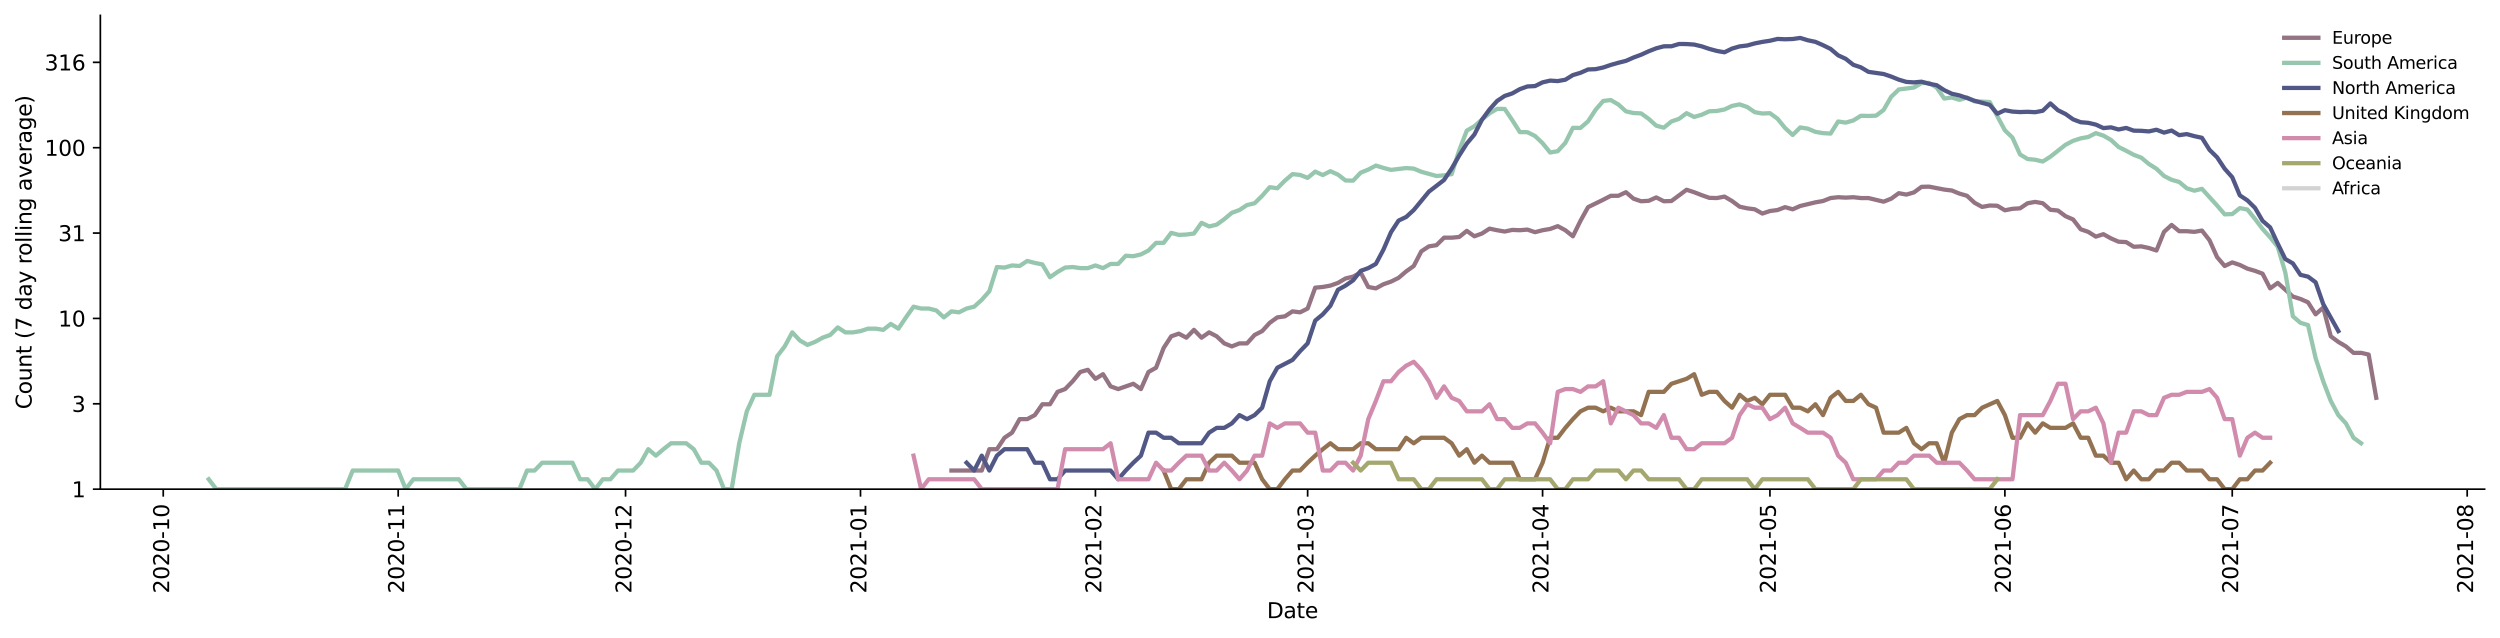 <?xml version="1.0" encoding="utf-8" standalone="no"?>
<!DOCTYPE svg PUBLIC "-//W3C//DTD SVG 1.1//EN"
  "http://www.w3.org/Graphics/SVG/1.1/DTD/svg11.dtd">
<svg height="298.621pt" version="1.1" viewBox="0 0 1170.166 298.621" width="1170.166pt" xmlns="http://www.w3.org/2000/svg" xmlns:xlink="http://www.w3.org/1999/xlink">
 <defs>
  <style type="text/css">*{stroke-linecap:butt;stroke-linejoin:round;}</style>
 </defs>
 <g id="figure_1">
  <g id="patch_1">
   <path d="M 0 298.621 
L 1170.166 298.621 
L 1170.166 0 
L 0 0 
z
" style="fill:#ffffff;"/>
  </g>
  <g id="axes_1">
   <g id="patch_2">
    <path d="M 46.966 228.96 
L 1162.966 228.96 
L 1162.966 7.2 
L 46.966 7.2 
z
" style="fill:#ffffff;"/>
   </g>
   <g id="matplotlib.axis_1">
    <g id="xtick_1">
     <g id="line2d_1">
      <defs>
       <path d="M 0 0 
L 0 3.5 
" id="m75d33fc46e" style="stroke:#000000;stroke-width:0.8;"/>
      </defs>
      <g>
       <use style="stroke:#000000;stroke-width:0.8;" x="76.409" xlink:href="#m75d33fc46e" y="228.96"/>
      </g>
     </g>
     <g id="text_1">
      <!-- 2020-10 -->
      <g transform="translate(79.168 277.743)rotate(-90)scale(0.1 -0.1)">
       <defs>
        <path d="M 1228 531 
L 3431 531 
L 3431 0 
L 469 0 
L 469 531 
Q 828 903 1448 1529 
Q 2069 2156 2228 2338 
Q 2531 2678 2651 2914 
Q 2772 3150 2772 3378 
Q 2772 3750 2511 3984 
Q 2250 4219 1831 4219 
Q 1534 4219 1204 4116 
Q 875 4013 500 3803 
L 500 4441 
Q 881 4594 1212 4672 
Q 1544 4750 1819 4750 
Q 2544 4750 2975 4387 
Q 3406 4025 3406 3419 
Q 3406 3131 3298 2873 
Q 3191 2616 2906 2266 
Q 2828 2175 2409 1742 
Q 1991 1309 1228 531 
z
" id="DejaVuSans-32" transform="scale(0.016)"/>
        <path d="M 2034 4250 
Q 1547 4250 1301 3770 
Q 1056 3291 1056 2328 
Q 1056 1369 1301 889 
Q 1547 409 2034 409 
Q 2525 409 2770 889 
Q 3016 1369 3016 2328 
Q 3016 3291 2770 3770 
Q 2525 4250 2034 4250 
z
M 2034 4750 
Q 2819 4750 3233 4129 
Q 3647 3509 3647 2328 
Q 3647 1150 3233 529 
Q 2819 -91 2034 -91 
Q 1250 -91 836 529 
Q 422 1150 422 2328 
Q 422 3509 836 4129 
Q 1250 4750 2034 4750 
z
" id="DejaVuSans-30" transform="scale(0.016)"/>
        <path d="M 313 2009 
L 1997 2009 
L 1997 1497 
L 313 1497 
L 313 2009 
z
" id="DejaVuSans-2d" transform="scale(0.016)"/>
        <path d="M 794 531 
L 1825 531 
L 1825 4091 
L 703 3866 
L 703 4441 
L 1819 4666 
L 2450 4666 
L 2450 531 
L 3481 531 
L 3481 0 
L 794 0 
L 794 531 
z
" id="DejaVuSans-31" transform="scale(0.016)"/>
       </defs>
       <use xlink:href="#DejaVuSans-32"/>
       <use x="63.623" xlink:href="#DejaVuSans-30"/>
       <use x="127.246" xlink:href="#DejaVuSans-32"/>
       <use x="190.869" xlink:href="#DejaVuSans-30"/>
       <use x="254.492" xlink:href="#DejaVuSans-2d"/>
       <use x="290.576" xlink:href="#DejaVuSans-31"/>
       <use x="354.199" xlink:href="#DejaVuSans-30"/>
      </g>
     </g>
    </g>
    <g id="xtick_2">
     <g id="line2d_2">
      <g>
       <use style="stroke:#000000;stroke-width:0.8;" x="186.377" xlink:href="#m75d33fc46e" y="228.96"/>
      </g>
     </g>
     <g id="text_2">
      <!-- 2020-11 -->
      <g transform="translate(189.136 277.743)rotate(-90)scale(0.1 -0.1)">
       <use xlink:href="#DejaVuSans-32"/>
       <use x="63.623" xlink:href="#DejaVuSans-30"/>
       <use x="127.246" xlink:href="#DejaVuSans-32"/>
       <use x="190.869" xlink:href="#DejaVuSans-30"/>
       <use x="254.492" xlink:href="#DejaVuSans-2d"/>
       <use x="290.576" xlink:href="#DejaVuSans-31"/>
       <use x="354.199" xlink:href="#DejaVuSans-31"/>
      </g>
     </g>
    </g>
    <g id="xtick_3">
     <g id="line2d_3">
      <g>
       <use style="stroke:#000000;stroke-width:0.8;" x="292.798" xlink:href="#m75d33fc46e" y="228.96"/>
      </g>
     </g>
     <g id="text_3">
      <!-- 2020-12 -->
      <g transform="translate(295.557 277.743)rotate(-90)scale(0.1 -0.1)">
       <use xlink:href="#DejaVuSans-32"/>
       <use x="63.623" xlink:href="#DejaVuSans-30"/>
       <use x="127.246" xlink:href="#DejaVuSans-32"/>
       <use x="190.869" xlink:href="#DejaVuSans-30"/>
       <use x="254.492" xlink:href="#DejaVuSans-2d"/>
       <use x="290.576" xlink:href="#DejaVuSans-31"/>
       <use x="354.199" xlink:href="#DejaVuSans-32"/>
      </g>
     </g>
    </g>
    <g id="xtick_4">
     <g id="line2d_4">
      <g>
       <use style="stroke:#000000;stroke-width:0.8;" x="402.766" xlink:href="#m75d33fc46e" y="228.96"/>
      </g>
     </g>
     <g id="text_4">
      <!-- 2021-01 -->
      <g transform="translate(405.525 277.743)rotate(-90)scale(0.1 -0.1)">
       <use xlink:href="#DejaVuSans-32"/>
       <use x="63.623" xlink:href="#DejaVuSans-30"/>
       <use x="127.246" xlink:href="#DejaVuSans-32"/>
       <use x="190.869" xlink:href="#DejaVuSans-31"/>
       <use x="254.492" xlink:href="#DejaVuSans-2d"/>
       <use x="290.576" xlink:href="#DejaVuSans-30"/>
       <use x="354.199" xlink:href="#DejaVuSans-31"/>
      </g>
     </g>
    </g>
    <g id="xtick_5">
     <g id="line2d_5">
      <g>
       <use style="stroke:#000000;stroke-width:0.8;" x="512.734" xlink:href="#m75d33fc46e" y="228.96"/>
      </g>
     </g>
     <g id="text_5">
      <!-- 2021-02 -->
      <g transform="translate(515.494 277.743)rotate(-90)scale(0.1 -0.1)">
       <use xlink:href="#DejaVuSans-32"/>
       <use x="63.623" xlink:href="#DejaVuSans-30"/>
       <use x="127.246" xlink:href="#DejaVuSans-32"/>
       <use x="190.869" xlink:href="#DejaVuSans-31"/>
       <use x="254.492" xlink:href="#DejaVuSans-2d"/>
       <use x="290.576" xlink:href="#DejaVuSans-30"/>
       <use x="354.199" xlink:href="#DejaVuSans-32"/>
      </g>
     </g>
    </g>
    <g id="xtick_6">
     <g id="line2d_6">
      <g>
       <use style="stroke:#000000;stroke-width:0.8;" x="612.06" xlink:href="#m75d33fc46e" y="228.96"/>
      </g>
     </g>
     <g id="text_6">
      <!-- 2021-03 -->
      <g transform="translate(614.82 277.743)rotate(-90)scale(0.1 -0.1)">
       <defs>
        <path d="M 2597 2516 
Q 3050 2419 3304 2112 
Q 3559 1806 3559 1356 
Q 3559 666 3084 287 
Q 2609 -91 1734 -91 
Q 1441 -91 1130 -33 
Q 819 25 488 141 
L 488 750 
Q 750 597 1062 519 
Q 1375 441 1716 441 
Q 2309 441 2620 675 
Q 2931 909 2931 1356 
Q 2931 1769 2642 2001 
Q 2353 2234 1838 2234 
L 1294 2234 
L 1294 2753 
L 1863 2753 
Q 2328 2753 2575 2939 
Q 2822 3125 2822 3475 
Q 2822 3834 2567 4026 
Q 2313 4219 1838 4219 
Q 1578 4219 1281 4162 
Q 984 4106 628 3988 
L 628 4550 
Q 988 4650 1302 4700 
Q 1616 4750 1894 4750 
Q 2613 4750 3031 4423 
Q 3450 4097 3450 3541 
Q 3450 3153 3228 2886 
Q 3006 2619 2597 2516 
z
" id="DejaVuSans-33" transform="scale(0.016)"/>
       </defs>
       <use xlink:href="#DejaVuSans-32"/>
       <use x="63.623" xlink:href="#DejaVuSans-30"/>
       <use x="127.246" xlink:href="#DejaVuSans-32"/>
       <use x="190.869" xlink:href="#DejaVuSans-31"/>
       <use x="254.492" xlink:href="#DejaVuSans-2d"/>
       <use x="290.576" xlink:href="#DejaVuSans-30"/>
       <use x="354.199" xlink:href="#DejaVuSans-33"/>
      </g>
     </g>
    </g>
    <g id="xtick_7">
     <g id="line2d_7">
      <g>
       <use style="stroke:#000000;stroke-width:0.8;" x="722.029" xlink:href="#m75d33fc46e" y="228.96"/>
      </g>
     </g>
     <g id="text_7">
      <!-- 2021-04 -->
      <g transform="translate(724.788 277.743)rotate(-90)scale(0.1 -0.1)">
       <defs>
        <path d="M 2419 4116 
L 825 1625 
L 2419 1625 
L 2419 4116 
z
M 2253 4666 
L 3047 4666 
L 3047 1625 
L 3713 1625 
L 3713 1100 
L 3047 1100 
L 3047 0 
L 2419 0 
L 2419 1100 
L 313 1100 
L 313 1709 
L 2253 4666 
z
" id="DejaVuSans-34" transform="scale(0.016)"/>
       </defs>
       <use xlink:href="#DejaVuSans-32"/>
       <use x="63.623" xlink:href="#DejaVuSans-30"/>
       <use x="127.246" xlink:href="#DejaVuSans-32"/>
       <use x="190.869" xlink:href="#DejaVuSans-31"/>
       <use x="254.492" xlink:href="#DejaVuSans-2d"/>
       <use x="290.576" xlink:href="#DejaVuSans-30"/>
       <use x="354.199" xlink:href="#DejaVuSans-34"/>
      </g>
     </g>
    </g>
    <g id="xtick_8">
     <g id="line2d_8">
      <g>
       <use style="stroke:#000000;stroke-width:0.8;" x="828.449" xlink:href="#m75d33fc46e" y="228.96"/>
      </g>
     </g>
     <g id="text_8">
      <!-- 2021-05 -->
      <g transform="translate(831.209 277.743)rotate(-90)scale(0.1 -0.1)">
       <defs>
        <path d="M 691 4666 
L 3169 4666 
L 3169 4134 
L 1269 4134 
L 1269 2991 
Q 1406 3038 1543 3061 
Q 1681 3084 1819 3084 
Q 2600 3084 3056 2656 
Q 3513 2228 3513 1497 
Q 3513 744 3044 326 
Q 2575 -91 1722 -91 
Q 1428 -91 1123 -41 
Q 819 9 494 109 
L 494 744 
Q 775 591 1075 516 
Q 1375 441 1709 441 
Q 2250 441 2565 725 
Q 2881 1009 2881 1497 
Q 2881 1984 2565 2268 
Q 2250 2553 1709 2553 
Q 1456 2553 1204 2497 
Q 953 2441 691 2322 
L 691 4666 
z
" id="DejaVuSans-35" transform="scale(0.016)"/>
       </defs>
       <use xlink:href="#DejaVuSans-32"/>
       <use x="63.623" xlink:href="#DejaVuSans-30"/>
       <use x="127.246" xlink:href="#DejaVuSans-32"/>
       <use x="190.869" xlink:href="#DejaVuSans-31"/>
       <use x="254.492" xlink:href="#DejaVuSans-2d"/>
       <use x="290.576" xlink:href="#DejaVuSans-30"/>
       <use x="354.199" xlink:href="#DejaVuSans-35"/>
      </g>
     </g>
    </g>
    <g id="xtick_9">
     <g id="line2d_9">
      <g>
       <use style="stroke:#000000;stroke-width:0.8;" x="938.418" xlink:href="#m75d33fc46e" y="228.96"/>
      </g>
     </g>
     <g id="text_9">
      <!-- 2021-06 -->
      <g transform="translate(941.177 277.743)rotate(-90)scale(0.1 -0.1)">
       <defs>
        <path d="M 2113 2584 
Q 1688 2584 1439 2293 
Q 1191 2003 1191 1497 
Q 1191 994 1439 701 
Q 1688 409 2113 409 
Q 2538 409 2786 701 
Q 3034 994 3034 1497 
Q 3034 2003 2786 2293 
Q 2538 2584 2113 2584 
z
M 3366 4563 
L 3366 3988 
Q 3128 4100 2886 4159 
Q 2644 4219 2406 4219 
Q 1781 4219 1451 3797 
Q 1122 3375 1075 2522 
Q 1259 2794 1537 2939 
Q 1816 3084 2150 3084 
Q 2853 3084 3261 2657 
Q 3669 2231 3669 1497 
Q 3669 778 3244 343 
Q 2819 -91 2113 -91 
Q 1303 -91 875 529 
Q 447 1150 447 2328 
Q 447 3434 972 4092 
Q 1497 4750 2381 4750 
Q 2619 4750 2861 4703 
Q 3103 4656 3366 4563 
z
" id="DejaVuSans-36" transform="scale(0.016)"/>
       </defs>
       <use xlink:href="#DejaVuSans-32"/>
       <use x="63.623" xlink:href="#DejaVuSans-30"/>
       <use x="127.246" xlink:href="#DejaVuSans-32"/>
       <use x="190.869" xlink:href="#DejaVuSans-31"/>
       <use x="254.492" xlink:href="#DejaVuSans-2d"/>
       <use x="290.576" xlink:href="#DejaVuSans-30"/>
       <use x="354.199" xlink:href="#DejaVuSans-36"/>
      </g>
     </g>
    </g>
    <g id="xtick_10">
     <g id="line2d_10">
      <g>
       <use style="stroke:#000000;stroke-width:0.8;" x="1044.838" xlink:href="#m75d33fc46e" y="228.96"/>
      </g>
     </g>
     <g id="text_10">
      <!-- 2021-07 -->
      <g transform="translate(1047.598 277.743)rotate(-90)scale(0.1 -0.1)">
       <defs>
        <path d="M 525 4666 
L 3525 4666 
L 3525 4397 
L 1831 0 
L 1172 0 
L 2766 4134 
L 525 4134 
L 525 4666 
z
" id="DejaVuSans-37" transform="scale(0.016)"/>
       </defs>
       <use xlink:href="#DejaVuSans-32"/>
       <use x="63.623" xlink:href="#DejaVuSans-30"/>
       <use x="127.246" xlink:href="#DejaVuSans-32"/>
       <use x="190.869" xlink:href="#DejaVuSans-31"/>
       <use x="254.492" xlink:href="#DejaVuSans-2d"/>
       <use x="290.576" xlink:href="#DejaVuSans-30"/>
       <use x="354.199" xlink:href="#DejaVuSans-37"/>
      </g>
     </g>
    </g>
    <g id="xtick_11">
     <g id="line2d_11">
      <g>
       <use style="stroke:#000000;stroke-width:0.8;" x="1154.807" xlink:href="#m75d33fc46e" y="228.96"/>
      </g>
     </g>
     <g id="text_11">
      <!-- 2021-08 -->
      <g transform="translate(1157.566 277.743)rotate(-90)scale(0.1 -0.1)">
       <defs>
        <path d="M 2034 2216 
Q 1584 2216 1326 1975 
Q 1069 1734 1069 1313 
Q 1069 891 1326 650 
Q 1584 409 2034 409 
Q 2484 409 2743 651 
Q 3003 894 3003 1313 
Q 3003 1734 2745 1975 
Q 2488 2216 2034 2216 
z
M 1403 2484 
Q 997 2584 770 2862 
Q 544 3141 544 3541 
Q 544 4100 942 4425 
Q 1341 4750 2034 4750 
Q 2731 4750 3128 4425 
Q 3525 4100 3525 3541 
Q 3525 3141 3298 2862 
Q 3072 2584 2669 2484 
Q 3125 2378 3379 2068 
Q 3634 1759 3634 1313 
Q 3634 634 3220 271 
Q 2806 -91 2034 -91 
Q 1263 -91 848 271 
Q 434 634 434 1313 
Q 434 1759 690 2068 
Q 947 2378 1403 2484 
z
M 1172 3481 
Q 1172 3119 1398 2916 
Q 1625 2713 2034 2713 
Q 2441 2713 2670 2916 
Q 2900 3119 2900 3481 
Q 2900 3844 2670 4047 
Q 2441 4250 2034 4250 
Q 1625 4250 1398 4047 
Q 1172 3844 1172 3481 
z
" id="DejaVuSans-38" transform="scale(0.016)"/>
       </defs>
       <use xlink:href="#DejaVuSans-32"/>
       <use x="63.623" xlink:href="#DejaVuSans-30"/>
       <use x="127.246" xlink:href="#DejaVuSans-32"/>
       <use x="190.869" xlink:href="#DejaVuSans-31"/>
       <use x="254.492" xlink:href="#DejaVuSans-2d"/>
       <use x="290.576" xlink:href="#DejaVuSans-30"/>
       <use x="354.199" xlink:href="#DejaVuSans-38"/>
      </g>
     </g>
    </g>
    <g id="text_12">
     <!-- Date -->
     <g transform="translate(593.015 289.341)scale(0.1 -0.1)">
      <defs>
       <path d="M 1259 4147 
L 1259 519 
L 2022 519 
Q 2988 519 3436 956 
Q 3884 1394 3884 2338 
Q 3884 3275 3436 3711 
Q 2988 4147 2022 4147 
L 1259 4147 
z
M 628 4666 
L 1925 4666 
Q 3281 4666 3915 4102 
Q 4550 3538 4550 2338 
Q 4550 1131 3912 565 
Q 3275 0 1925 0 
L 628 0 
L 628 4666 
z
" id="DejaVuSans-44" transform="scale(0.016)"/>
       <path d="M 2194 1759 
Q 1497 1759 1228 1600 
Q 959 1441 959 1056 
Q 959 750 1161 570 
Q 1363 391 1709 391 
Q 2188 391 2477 730 
Q 2766 1069 2766 1631 
L 2766 1759 
L 2194 1759 
z
M 3341 1997 
L 3341 0 
L 2766 0 
L 2766 531 
Q 2569 213 2275 61 
Q 1981 -91 1556 -91 
Q 1019 -91 701 211 
Q 384 513 384 1019 
Q 384 1609 779 1909 
Q 1175 2209 1959 2209 
L 2766 2209 
L 2766 2266 
Q 2766 2663 2505 2880 
Q 2244 3097 1772 3097 
Q 1472 3097 1187 3025 
Q 903 2953 641 2809 
L 641 3341 
Q 956 3463 1253 3523 
Q 1550 3584 1831 3584 
Q 2591 3584 2966 3190 
Q 3341 2797 3341 1997 
z
" id="DejaVuSans-61" transform="scale(0.016)"/>
       <path d="M 1172 4494 
L 1172 3500 
L 2356 3500 
L 2356 3053 
L 1172 3053 
L 1172 1153 
Q 1172 725 1289 603 
Q 1406 481 1766 481 
L 2356 481 
L 2356 0 
L 1766 0 
Q 1100 0 847 248 
Q 594 497 594 1153 
L 594 3053 
L 172 3053 
L 172 3500 
L 594 3500 
L 594 4494 
L 1172 4494 
z
" id="DejaVuSans-74" transform="scale(0.016)"/>
       <path d="M 3597 1894 
L 3597 1613 
L 953 1613 
Q 991 1019 1311 708 
Q 1631 397 2203 397 
Q 2534 397 2845 478 
Q 3156 559 3463 722 
L 3463 178 
Q 3153 47 2828 -22 
Q 2503 -91 2169 -91 
Q 1331 -91 842 396 
Q 353 884 353 1716 
Q 353 2575 817 3079 
Q 1281 3584 2069 3584 
Q 2775 3584 3186 3129 
Q 3597 2675 3597 1894 
z
M 3022 2063 
Q 3016 2534 2758 2815 
Q 2500 3097 2075 3097 
Q 1594 3097 1305 2825 
Q 1016 2553 972 2059 
L 3022 2063 
z
" id="DejaVuSans-65" transform="scale(0.016)"/>
      </defs>
      <use xlink:href="#DejaVuSans-44"/>
      <use x="77.002" xlink:href="#DejaVuSans-61"/>
      <use x="138.281" xlink:href="#DejaVuSans-74"/>
      <use x="177.49" xlink:href="#DejaVuSans-65"/>
     </g>
    </g>
   </g>
   <g id="matplotlib.axis_2">
    <g id="ytick_1">
     <g id="line2d_12">
      <defs>
       <path d="M 0 0 
L -3.5 0 
" id="m0e75c5c812" style="stroke:#000000;stroke-width:0.8;"/>
      </defs>
      <g>
       <use style="stroke:#000000;stroke-width:0.8;" x="46.966" xlink:href="#m0e75c5c812" y="228.96"/>
      </g>
     </g>
     <g id="text_13">
      <!-- 1 -->
      <g transform="translate(33.603 232.759)scale(0.1 -0.1)">
       <use xlink:href="#DejaVuSans-31"/>
      </g>
     </g>
    </g>
    <g id="ytick_2">
     <g id="line2d_13">
      <g>
       <use style="stroke:#000000;stroke-width:0.8;" x="46.966" xlink:href="#m0e75c5c812" y="189.004"/>
      </g>
     </g>
     <g id="text_14">
      <!-- 3 -->
      <g transform="translate(33.603 192.803)scale(0.1 -0.1)">
       <use xlink:href="#DejaVuSans-33"/>
      </g>
     </g>
    </g>
    <g id="ytick_3">
     <g id="line2d_14">
      <g>
       <use style="stroke:#000000;stroke-width:0.8;" x="46.966" xlink:href="#m0e75c5c812" y="149.047"/>
      </g>
     </g>
     <g id="text_15">
      <!-- 10 -->
      <g transform="translate(27.241 152.847)scale(0.1 -0.1)">
       <use xlink:href="#DejaVuSans-31"/>
       <use x="63.623" xlink:href="#DejaVuSans-30"/>
      </g>
     </g>
    </g>
    <g id="ytick_4">
     <g id="line2d_15">
      <g>
       <use style="stroke:#000000;stroke-width:0.8;" x="46.966" xlink:href="#m0e75c5c812" y="109.091"/>
      </g>
     </g>
     <g id="text_16">
      <!-- 31 -->
      <g transform="translate(27.241 112.89)scale(0.1 -0.1)">
       <use xlink:href="#DejaVuSans-33"/>
       <use x="63.623" xlink:href="#DejaVuSans-31"/>
      </g>
     </g>
    </g>
    <g id="ytick_5">
     <g id="line2d_16">
      <g>
       <use style="stroke:#000000;stroke-width:0.8;" x="46.966" xlink:href="#m0e75c5c812" y="69.135"/>
      </g>
     </g>
     <g id="text_17">
      <!-- 100 -->
      <g transform="translate(20.878 72.934)scale(0.1 -0.1)">
       <use xlink:href="#DejaVuSans-31"/>
       <use x="63.623" xlink:href="#DejaVuSans-30"/>
       <use x="127.246" xlink:href="#DejaVuSans-30"/>
      </g>
     </g>
    </g>
    <g id="ytick_6">
     <g id="line2d_17">
      <g>
       <use style="stroke:#000000;stroke-width:0.8;" x="46.966" xlink:href="#m0e75c5c812" y="29.179"/>
      </g>
     </g>
     <g id="text_18">
      <!-- 316 -->
      <g transform="translate(20.878 32.978)scale(0.1 -0.1)">
       <use xlink:href="#DejaVuSans-33"/>
       <use x="63.623" xlink:href="#DejaVuSans-31"/>
       <use x="127.246" xlink:href="#DejaVuSans-36"/>
      </g>
     </g>
    </g>
    <g id="text_19">
     <!-- Count (7 day rolling average) -->
     <g transform="translate(14.798 191.548)rotate(-90)scale(0.1 -0.1)">
      <defs>
       <path d="M 4122 4306 
L 4122 3641 
Q 3803 3938 3442 4084 
Q 3081 4231 2675 4231 
Q 1875 4231 1450 3742 
Q 1025 3253 1025 2328 
Q 1025 1406 1450 917 
Q 1875 428 2675 428 
Q 3081 428 3442 575 
Q 3803 722 4122 1019 
L 4122 359 
Q 3791 134 3420 21 
Q 3050 -91 2638 -91 
Q 1578 -91 968 557 
Q 359 1206 359 2328 
Q 359 3453 968 4101 
Q 1578 4750 2638 4750 
Q 3056 4750 3426 4639 
Q 3797 4528 4122 4306 
z
" id="DejaVuSans-43" transform="scale(0.016)"/>
       <path d="M 1959 3097 
Q 1497 3097 1228 2736 
Q 959 2375 959 1747 
Q 959 1119 1226 758 
Q 1494 397 1959 397 
Q 2419 397 2687 759 
Q 2956 1122 2956 1747 
Q 2956 2369 2687 2733 
Q 2419 3097 1959 3097 
z
M 1959 3584 
Q 2709 3584 3137 3096 
Q 3566 2609 3566 1747 
Q 3566 888 3137 398 
Q 2709 -91 1959 -91 
Q 1206 -91 779 398 
Q 353 888 353 1747 
Q 353 2609 779 3096 
Q 1206 3584 1959 3584 
z
" id="DejaVuSans-6f" transform="scale(0.016)"/>
       <path d="M 544 1381 
L 544 3500 
L 1119 3500 
L 1119 1403 
Q 1119 906 1312 657 
Q 1506 409 1894 409 
Q 2359 409 2629 706 
Q 2900 1003 2900 1516 
L 2900 3500 
L 3475 3500 
L 3475 0 
L 2900 0 
L 2900 538 
Q 2691 219 2414 64 
Q 2138 -91 1772 -91 
Q 1169 -91 856 284 
Q 544 659 544 1381 
z
M 1991 3584 
L 1991 3584 
z
" id="DejaVuSans-75" transform="scale(0.016)"/>
       <path d="M 3513 2113 
L 3513 0 
L 2938 0 
L 2938 2094 
Q 2938 2591 2744 2837 
Q 2550 3084 2163 3084 
Q 1697 3084 1428 2787 
Q 1159 2491 1159 1978 
L 1159 0 
L 581 0 
L 581 3500 
L 1159 3500 
L 1159 2956 
Q 1366 3272 1645 3428 
Q 1925 3584 2291 3584 
Q 2894 3584 3203 3211 
Q 3513 2838 3513 2113 
z
" id="DejaVuSans-6e" transform="scale(0.016)"/>
       <path id="DejaVuSans-20" transform="scale(0.016)"/>
       <path d="M 1984 4856 
Q 1566 4138 1362 3434 
Q 1159 2731 1159 2009 
Q 1159 1288 1364 580 
Q 1569 -128 1984 -844 
L 1484 -844 
Q 1016 -109 783 600 
Q 550 1309 550 2009 
Q 550 2706 781 3412 
Q 1013 4119 1484 4856 
L 1984 4856 
z
" id="DejaVuSans-28" transform="scale(0.016)"/>
       <path d="M 2906 2969 
L 2906 4863 
L 3481 4863 
L 3481 0 
L 2906 0 
L 2906 525 
Q 2725 213 2448 61 
Q 2172 -91 1784 -91 
Q 1150 -91 751 415 
Q 353 922 353 1747 
Q 353 2572 751 3078 
Q 1150 3584 1784 3584 
Q 2172 3584 2448 3432 
Q 2725 3281 2906 2969 
z
M 947 1747 
Q 947 1113 1208 752 
Q 1469 391 1925 391 
Q 2381 391 2643 752 
Q 2906 1113 2906 1747 
Q 2906 2381 2643 2742 
Q 2381 3103 1925 3103 
Q 1469 3103 1208 2742 
Q 947 2381 947 1747 
z
" id="DejaVuSans-64" transform="scale(0.016)"/>
       <path d="M 2059 -325 
Q 1816 -950 1584 -1140 
Q 1353 -1331 966 -1331 
L 506 -1331 
L 506 -850 
L 844 -850 
Q 1081 -850 1212 -737 
Q 1344 -625 1503 -206 
L 1606 56 
L 191 3500 
L 800 3500 
L 1894 763 
L 2988 3500 
L 3597 3500 
L 2059 -325 
z
" id="DejaVuSans-79" transform="scale(0.016)"/>
       <path d="M 2631 2963 
Q 2534 3019 2420 3045 
Q 2306 3072 2169 3072 
Q 1681 3072 1420 2755 
Q 1159 2438 1159 1844 
L 1159 0 
L 581 0 
L 581 3500 
L 1159 3500 
L 1159 2956 
Q 1341 3275 1631 3429 
Q 1922 3584 2338 3584 
Q 2397 3584 2469 3576 
Q 2541 3569 2628 3553 
L 2631 2963 
z
" id="DejaVuSans-72" transform="scale(0.016)"/>
       <path d="M 603 4863 
L 1178 4863 
L 1178 0 
L 603 0 
L 603 4863 
z
" id="DejaVuSans-6c" transform="scale(0.016)"/>
       <path d="M 603 3500 
L 1178 3500 
L 1178 0 
L 603 0 
L 603 3500 
z
M 603 4863 
L 1178 4863 
L 1178 4134 
L 603 4134 
L 603 4863 
z
" id="DejaVuSans-69" transform="scale(0.016)"/>
       <path d="M 2906 1791 
Q 2906 2416 2648 2759 
Q 2391 3103 1925 3103 
Q 1463 3103 1205 2759 
Q 947 2416 947 1791 
Q 947 1169 1205 825 
Q 1463 481 1925 481 
Q 2391 481 2648 825 
Q 2906 1169 2906 1791 
z
M 3481 434 
Q 3481 -459 3084 -895 
Q 2688 -1331 1869 -1331 
Q 1566 -1331 1297 -1286 
Q 1028 -1241 775 -1147 
L 775 -588 
Q 1028 -725 1275 -790 
Q 1522 -856 1778 -856 
Q 2344 -856 2625 -561 
Q 2906 -266 2906 331 
L 2906 616 
Q 2728 306 2450 153 
Q 2172 0 1784 0 
Q 1141 0 747 490 
Q 353 981 353 1791 
Q 353 2603 747 3093 
Q 1141 3584 1784 3584 
Q 2172 3584 2450 3431 
Q 2728 3278 2906 2969 
L 2906 3500 
L 3481 3500 
L 3481 434 
z
" id="DejaVuSans-67" transform="scale(0.016)"/>
       <path d="M 191 3500 
L 800 3500 
L 1894 563 
L 2988 3500 
L 3597 3500 
L 2284 0 
L 1503 0 
L 191 3500 
z
" id="DejaVuSans-76" transform="scale(0.016)"/>
       <path d="M 513 4856 
L 1013 4856 
Q 1481 4119 1714 3412 
Q 1947 2706 1947 2009 
Q 1947 1309 1714 600 
Q 1481 -109 1013 -844 
L 513 -844 
Q 928 -128 1133 580 
Q 1338 1288 1338 2009 
Q 1338 2731 1133 3434 
Q 928 4138 513 4856 
z
" id="DejaVuSans-29" transform="scale(0.016)"/>
      </defs>
      <use xlink:href="#DejaVuSans-43"/>
      <use x="69.824" xlink:href="#DejaVuSans-6f"/>
      <use x="131.006" xlink:href="#DejaVuSans-75"/>
      <use x="194.385" xlink:href="#DejaVuSans-6e"/>
      <use x="257.764" xlink:href="#DejaVuSans-74"/>
      <use x="296.973" xlink:href="#DejaVuSans-20"/>
      <use x="328.76" xlink:href="#DejaVuSans-28"/>
      <use x="367.773" xlink:href="#DejaVuSans-37"/>
      <use x="431.396" xlink:href="#DejaVuSans-20"/>
      <use x="463.184" xlink:href="#DejaVuSans-64"/>
      <use x="526.66" xlink:href="#DejaVuSans-61"/>
      <use x="587.939" xlink:href="#DejaVuSans-79"/>
      <use x="647.119" xlink:href="#DejaVuSans-20"/>
      <use x="678.906" xlink:href="#DejaVuSans-72"/>
      <use x="717.77" xlink:href="#DejaVuSans-6f"/>
      <use x="778.951" xlink:href="#DejaVuSans-6c"/>
      <use x="806.734" xlink:href="#DejaVuSans-6c"/>
      <use x="834.518" xlink:href="#DejaVuSans-69"/>
      <use x="862.301" xlink:href="#DejaVuSans-6e"/>
      <use x="925.68" xlink:href="#DejaVuSans-67"/>
      <use x="989.156" xlink:href="#DejaVuSans-20"/>
      <use x="1020.943" xlink:href="#DejaVuSans-61"/>
      <use x="1082.223" xlink:href="#DejaVuSans-76"/>
      <use x="1141.402" xlink:href="#DejaVuSans-65"/>
      <use x="1202.926" xlink:href="#DejaVuSans-72"/>
      <use x="1244.039" xlink:href="#DejaVuSans-61"/>
      <use x="1305.318" xlink:href="#DejaVuSans-67"/>
      <use x="1368.795" xlink:href="#DejaVuSans-65"/>
      <use x="1430.318" xlink:href="#DejaVuSans-29"/>
     </g>
    </g>
   </g>
   <g id="line2d_18">
    <path clip-path="url(#p54b287c501)" d="M 445.334 220.238 
L 459.524 220.238 
L 463.071 210.254 
L 466.619 210.254 
L 470.166 204.904 
L 473.713 202.509 
L 477.261 196.182 
L 480.808 196.182 
L 484.355 194.305 
L 487.903 189.218 
L 491.45 189.218 
L 494.997 183.42 
L 498.545 182.11 
L 502.092 178.453 
L 505.639 174.11 
L 509.187 173.104 
L 512.734 177.315 
L 516.282 175.146 
L 519.829 180.848 
L 523.376 182.11 
L 530.471 179.63 
L 534.018 182.11 
L 537.566 174.11 
L 541.113 172.126 
L 544.66 162.872 
L 548.208 157.417 
L 551.755 156.177 
L 555.303 158.054 
L 558.85 154.397 
L 562.397 158.054 
L 565.945 155.574 
L 569.492 157.417 
L 573.039 160.725 
L 576.587 162.142 
L 580.134 160.725 
L 583.681 160.725 
L 587.229 156.792 
L 590.776 154.981 
L 594.324 151.09 
L 597.871 148.555 
L 601.418 148.07 
L 604.966 145.74 
L 608.513 146.193 
L 612.06 144.413 
L 615.608 134.647 
L 619.155 134.321 
L 622.702 133.678 
L 626.25 132.427 
L 629.797 130.341 
L 633.345 129.484 
L 636.892 127.563 
L 640.439 134.321 
L 643.987 134.976 
L 647.534 133.047 
L 651.081 131.818 
L 654.629 130.053 
L 658.176 127.033 
L 661.723 124.499 
L 665.271 117.646 
L 668.818 115.318 
L 672.365 114.76 
L 675.913 111.252 
L 679.46 111.252 
L 683.008 110.919 
L 686.555 108.065 
L 690.102 110.59 
L 693.65 109.305 
L 697.197 107.016 
L 700.744 107.762 
L 704.292 108.371 
L 707.839 107.612 
L 711.386 107.762 
L 714.934 107.462 
L 718.481 108.68 
L 722.029 107.762 
L 725.576 107.164 
L 729.123 105.854 
L 732.671 107.762 
L 736.218 110.59 
L 739.765 103.374 
L 743.313 96.958 
L 750.407 93.49 
L 753.955 91.64 
L 757.502 91.64 
L 761.05 89.973 
L 764.597 92.993 
L 768.144 94.197 
L 771.692 93.993 
L 775.239 92.407 
L 778.786 94.197 
L 782.334 94.095 
L 789.428 88.818 
L 792.976 89.973 
L 796.523 91.356 
L 800.071 92.601 
L 803.618 92.699 
L 807.165 92.021 
L 810.713 94.095 
L 814.26 96.738 
L 817.807 97.515 
L 821.355 97.967 
L 824.902 99.958 
L 828.449 98.773 
L 831.997 98.31 
L 835.544 96.958 
L 839.091 97.967 
L 842.639 96.41 
L 849.734 94.711 
L 853.281 94.095 
L 856.828 92.699 
L 860.376 92.31 
L 863.923 92.504 
L 867.47 92.31 
L 871.018 92.699 
L 874.565 92.699 
L 881.66 94.402 
L 885.207 92.993 
L 888.755 90.428 
L 892.302 91.075 
L 895.849 90.064 
L 899.397 87.447 
L 902.944 87.363 
L 910.039 88.731 
L 913.586 89.169 
L 917.133 90.612 
L 920.681 91.64 
L 924.228 94.919 
L 927.776 96.848 
L 931.323 96.193 
L 934.87 96.301 
L 938.418 98.425 
L 941.965 97.74 
L 945.512 97.515 
L 949.06 95.128 
L 952.607 94.505 
L 956.154 95.128 
L 959.702 98.195 
L 963.249 98.541 
L 966.797 101.184 
L 970.344 102.715 
L 973.891 107.312 
L 977.439 108.525 
L 980.986 110.755 
L 984.533 109.622 
L 988.081 111.587 
L 991.628 113.137 
L 995.175 113.314 
L 998.723 115.507 
L 1002.27 115.318 
L 1005.817 116.077 
L 1009.365 117.247 
L 1012.912 108.525 
L 1016.46 105.287 
L 1020.007 108.218 
L 1023.554 108.218 
L 1027.102 108.525 
L 1030.649 107.913 
L 1034.196 112.44 
L 1037.744 120.357 
L 1041.291 124.499 
L 1044.838 122.829 
L 1048.386 124.014 
L 1051.933 125.743 
L 1055.481 126.772 
L 1059.028 128.101 
L 1062.575 134.976 
L 1066.123 132.427 
L 1073.217 138.816 
L 1076.765 139.942 
L 1080.312 141.502 
L 1083.859 147.119 
L 1087.407 143.982 
L 1090.954 157.417 
L 1094.502 160.038 
L 1098.049 162.142 
L 1101.596 165.161 
L 1105.144 165.161 
L 1108.691 165.959 
L 1112.238 186.198 
L 1112.238 186.198 
" style="fill:none;stroke:#947383;stroke-linecap:square;stroke-width:2;"/>
   </g>
   <g id="line2d_19">
    <path clip-path="url(#p54b287c501)" d="M 97.693 224.326 
L 101.24 228.96 
L 161.545 228.96 
L 165.093 220.238 
L 186.377 220.238 
L 189.924 228.96 
L 193.472 224.326 
L 214.756 224.326 
L 218.303 228.96 
L 243.135 228.96 
L 246.682 220.238 
L 250.229 220.238 
L 253.777 216.581 
L 267.966 216.581 
L 271.514 224.326 
L 275.061 224.326 
L 278.608 228.96 
L 282.156 224.326 
L 285.703 224.326 
L 289.25 220.238 
L 296.345 220.238 
L 299.893 216.581 
L 303.44 210.254 
L 306.987 213.274 
L 310.535 210.254 
L 314.082 207.476 
L 321.177 207.476 
L 324.724 210.254 
L 328.271 216.581 
L 331.819 216.581 
L 335.366 220.238 
L 338.913 228.96 
L 342.461 228.96 
L 346.008 207.476 
L 349.556 192.525 
L 353.103 184.781 
L 360.198 184.781 
L 363.745 166.776 
L 367.292 162.142 
L 370.84 155.574 
L 374.387 159.364 
L 377.934 161.426 
L 381.482 160.038 
L 385.029 158.054 
L 388.577 156.792 
L 392.124 153.259 
L 395.671 155.574 
L 399.219 155.574 
L 402.766 154.981 
L 406.313 153.824 
L 409.861 153.824 
L 413.408 154.397 
L 416.955 151.619 
L 420.503 153.824 
L 424.05 148.555 
L 427.598 143.556 
L 431.145 144.413 
L 434.692 144.413 
L 438.24 145.292 
L 441.787 148.555 
L 445.334 145.74 
L 448.882 146.193 
L 452.429 144.413 
L 455.976 143.556 
L 459.524 140.325 
L 463.071 136.323 
L 466.619 124.991 
L 470.166 125.24 
L 473.713 124.256 
L 477.261 124.499 
L 480.808 122.137 
L 484.355 123.063 
L 487.903 123.773 
L 491.45 129.768 
L 494.997 127.297 
L 498.545 125.24 
L 502.092 124.991 
L 505.639 125.491 
L 509.187 125.491 
L 512.734 124.256 
L 516.282 125.491 
L 519.829 123.535 
L 523.376 123.535 
L 526.924 119.712 
L 530.471 119.926 
L 534.018 119.079 
L 537.566 117.247 
L 541.113 113.67 
L 544.66 113.67 
L 548.208 108.991 
L 551.755 109.942 
L 555.303 109.781 
L 558.85 109.305 
L 562.397 104.318 
L 565.945 105.997 
L 569.492 105.147 
L 573.039 102.585 
L 576.587 99.598 
L 580.134 98.31 
L 583.681 95.977 
L 587.229 95.128 
L 590.776 91.64 
L 594.324 87.615 
L 597.871 88.126 
L 601.418 84.546 
L 604.966 81.513 
L 608.513 81.869 
L 612.06 83.256 
L 615.608 80.33 
L 619.155 81.941 
L 622.702 80.125 
L 626.25 81.727 
L 629.797 84.469 
L 633.345 84.546 
L 636.892 80.812 
L 640.439 79.384 
L 643.987 77.505 
L 647.534 78.594 
L 651.081 79.518 
L 658.176 78.659 
L 661.723 78.921 
L 665.271 80.398 
L 672.365 82.374 
L 675.913 82.085 
L 679.46 81.513 
L 683.008 70.346 
L 686.555 61.153 
L 690.102 59.089 
L 693.65 55.967 
L 697.197 53.041 
L 700.744 50.953 
L 704.292 50.983 
L 707.839 56.24 
L 711.386 61.83 
L 714.934 61.87 
L 718.481 63.644 
L 722.029 67.019 
L 725.576 71.388 
L 729.123 70.759 
L 732.671 66.88 
L 736.218 59.839 
L 739.765 59.877 
L 743.313 56.791 
L 746.86 51.367 
L 750.407 47.253 
L 753.955 46.833 
L 757.502 48.901 
L 761.05 52.118 
L 764.597 52.916 
L 768.144 53.072 
L 771.692 55.629 
L 775.239 58.83 
L 778.786 59.763 
L 782.334 56.861 
L 785.881 55.629 
L 789.428 52.978 
L 792.976 54.734 
L 796.523 53.702 
L 800.071 52.087 
L 803.618 51.936 
L 807.165 51.248 
L 810.713 49.572 
L 814.26 48.846 
L 817.807 50.083 
L 821.355 52.515 
L 824.902 53.134 
L 828.449 52.978 
L 831.997 55.562 
L 835.544 59.915 
L 839.091 63.181 
L 842.639 59.65 
L 846.186 60.221 
L 849.734 61.709 
L 853.281 62.315 
L 856.828 62.519 
L 860.376 56.861 
L 863.923 57.387 
L 867.47 56.377 
L 871.018 54.182 
L 874.565 54.279 
L 878.112 54.15 
L 881.66 51.456 
L 885.207 45.303 
L 888.755 41.884 
L 895.849 40.969 
L 899.397 38.875 
L 902.944 38.793 
L 906.491 40.991 
L 910.039 46.136 
L 913.586 45.628 
L 917.133 46.729 
L 920.681 45.654 
L 924.228 47.464 
L 927.776 47.544 
L 931.323 47.758 
L 938.418 60.996 
L 941.965 64.414 
L 945.512 72.299 
L 949.06 74.427 
L 952.607 74.775 
L 956.154 75.602 
L 959.702 73.347 
L 966.797 67.774 
L 970.344 65.917 
L 973.891 64.762 
L 977.439 64.112 
L 980.986 62.315 
L 984.533 63.475 
L 988.081 65.513 
L 991.628 68.79 
L 995.175 70.552 
L 998.723 72.462 
L 1002.27 73.797 
L 1005.817 76.755 
L 1009.365 78.987 
L 1012.912 82.374 
L 1016.46 84.162 
L 1020.007 85.17 
L 1023.554 88.126 
L 1027.102 89.258 
L 1030.649 88.384 
L 1037.744 96.193 
L 1041.291 100.321 
L 1044.838 100.199 
L 1048.386 97.403 
L 1051.933 98.081 
L 1055.481 102.455 
L 1059.028 107.164 
L 1062.575 111.085 
L 1066.123 115.507 
L 1069.67 127.563 
L 1073.217 148.07 
L 1076.765 151.09 
L 1080.312 152.157 
L 1083.859 167.612 
L 1087.407 178.453 
L 1090.954 187.675 
L 1094.502 194.305 
L 1098.049 198.166 
L 1101.596 204.904 
L 1105.144 207.476 
L 1105.144 207.476 
" style="fill:none;stroke:#96c6ad;stroke-linecap:square;stroke-width:2;"/>
   </g>
   <g id="line2d_20">
    <path clip-path="url(#p54b287c501)" d="M 452.429 216.581 
L 455.976 220.238 
L 459.524 213.274 
L 463.071 220.238 
L 466.619 213.274 
L 470.166 210.254 
L 480.808 210.254 
L 484.355 216.581 
L 487.903 216.581 
L 491.45 224.326 
L 494.997 224.326 
L 498.545 220.238 
L 519.829 220.238 
L 523.376 224.326 
L 526.924 220.238 
L 530.471 216.581 
L 534.018 213.274 
L 537.566 202.509 
L 541.113 202.509 
L 544.66 204.904 
L 548.208 204.904 
L 551.755 207.476 
L 562.397 207.476 
L 565.945 202.509 
L 569.492 200.27 
L 573.039 200.27 
L 576.587 198.166 
L 580.134 194.305 
L 583.681 196.182 
L 587.229 194.305 
L 590.776 190.832 
L 594.324 178.453 
L 597.871 172.126 
L 604.966 168.469 
L 608.513 164.381 
L 612.06 160.725 
L 615.608 150.053 
L 619.155 147.119 
L 622.702 143.135 
L 626.25 135.643 
L 629.797 133.678 
L 633.345 131.22 
L 636.892 126.772 
L 640.439 125.491 
L 643.987 123.535 
L 647.534 116.853 
L 651.081 108.68 
L 654.629 103.241 
L 658.176 101.561 
L 661.723 98.31 
L 668.818 89.703 
L 675.913 84.238 
L 679.46 78.921 
L 683.008 72.791 
L 686.555 67.206 
L 690.102 62.973 
L 693.65 56.035 
L 697.197 51.218 
L 700.744 47.253 
L 704.292 44.906 
L 707.839 43.718 
L 711.386 41.726 
L 714.934 40.466 
L 718.481 40.293 
L 722.029 38.545 
L 725.576 37.733 
L 729.123 37.955 
L 732.671 37.315 
L 736.218 35.144 
L 739.765 34.081 
L 743.313 32.51 
L 746.86 32.372 
L 750.407 31.59 
L 753.955 30.384 
L 757.502 29.377 
L 761.05 28.489 
L 764.597 26.926 
L 768.144 25.615 
L 771.692 23.997 
L 775.239 22.608 
L 778.786 21.673 
L 782.334 21.661 
L 785.881 20.592 
L 789.428 20.616 
L 792.976 20.862 
L 796.523 21.699 
L 800.071 22.894 
L 803.618 23.849 
L 807.165 24.473 
L 810.713 22.738 
L 814.26 21.711 
L 817.807 21.296 
L 821.355 20.311 
L 824.902 19.614 
L 828.449 19.071 
L 831.997 18.226 
L 835.544 18.375 
L 839.091 18.26 
L 842.639 17.76 
L 846.186 18.849 
L 849.734 19.59 
L 853.281 21.147 
L 856.828 22.894 
L 860.376 25.899 
L 863.923 27.534 
L 867.47 30.336 
L 871.018 31.523 
L 874.565 33.632 
L 881.66 34.645 
L 885.207 35.84 
L 888.755 37.275 
L 892.302 38.34 
L 895.849 38.566 
L 899.397 38.239 
L 902.944 39.209 
L 906.491 39.885 
L 910.039 42.202 
L 913.586 43.885 
L 917.133 44.66 
L 920.681 45.856 
L 924.228 47.173 
L 931.323 49.095 
L 934.87 53.228 
L 938.418 51.575 
L 941.965 52.239 
L 945.512 52.453 
L 949.06 52.331 
L 952.607 52.515 
L 956.154 51.845 
L 959.702 48.406 
L 963.249 51.605 
L 966.797 53.354 
L 970.344 55.865 
L 973.891 57.21 
L 977.439 57.493 
L 980.986 58.318 
L 984.533 59.953 
L 988.081 59.612 
L 991.628 60.606 
L 995.175 59.877 
L 998.723 61.153 
L 1002.27 61.232 
L 1005.817 61.51 
L 1009.365 60.723 
L 1012.912 62.071 
L 1016.46 61.114 
L 1020.007 63.265 
L 1023.554 62.766 
L 1027.102 63.728 
L 1030.649 64.501 
L 1034.196 70.141 
L 1037.744 73.628 
L 1041.291 78.987 
L 1044.838 82.96 
L 1048.386 91.45 
L 1051.933 93.791 
L 1055.481 97.291 
L 1059.028 103.374 
L 1062.575 106.43 
L 1066.123 114.029 
L 1069.67 121.236 
L 1073.217 123.298 
L 1076.765 128.648 
L 1080.312 129.484 
L 1083.859 132.121 
L 1087.407 142.309 
L 1094.502 154.981 
L 1094.502 154.981 
" style="fill:none;stroke:#525886;stroke-linecap:square;stroke-width:2;"/>
   </g>
   <g id="line2d_21">
    <path clip-path="url(#p54b287c501)" d="M 544.66 220.238 
L 548.208 228.96 
L 551.755 228.96 
L 555.303 224.326 
L 562.397 224.326 
L 565.945 216.581 
L 569.492 213.274 
L 576.587 213.274 
L 580.134 216.581 
L 587.229 216.581 
L 590.776 224.326 
L 594.324 228.96 
L 597.871 228.96 
L 601.418 224.326 
L 604.966 220.238 
L 608.513 220.238 
L 612.06 216.581 
L 615.608 213.274 
L 619.155 210.254 
L 622.702 207.476 
L 626.25 210.254 
L 633.345 210.254 
L 636.892 207.476 
L 640.439 207.476 
L 643.987 210.254 
L 654.629 210.254 
L 658.176 204.904 
L 661.723 207.476 
L 665.271 204.904 
L 675.913 204.904 
L 679.46 207.476 
L 683.008 213.274 
L 686.555 210.254 
L 690.102 216.581 
L 693.65 213.274 
L 697.197 216.581 
L 707.839 216.581 
L 711.386 224.326 
L 718.481 224.326 
L 722.029 216.581 
L 725.576 204.904 
L 729.123 204.904 
L 732.671 200.27 
L 736.218 196.182 
L 739.765 192.525 
L 743.313 190.832 
L 746.86 190.832 
L 750.407 192.525 
L 753.955 190.832 
L 757.502 192.525 
L 764.597 192.525 
L 768.144 194.305 
L 771.692 183.42 
L 778.786 183.42 
L 782.334 179.63 
L 789.428 177.315 
L 792.976 175.146 
L 796.523 184.781 
L 800.071 183.42 
L 803.618 183.42 
L 807.165 187.675 
L 810.713 190.832 
L 814.26 184.781 
L 817.807 187.675 
L 821.355 186.198 
L 824.902 189.218 
L 828.449 184.781 
L 835.544 184.781 
L 839.091 190.832 
L 842.639 190.832 
L 846.186 192.525 
L 849.734 189.218 
L 853.281 194.305 
L 856.828 186.198 
L 860.376 183.42 
L 863.923 187.675 
L 867.47 187.675 
L 871.018 184.781 
L 874.565 189.218 
L 878.112 190.832 
L 881.66 202.509 
L 888.755 202.509 
L 892.302 200.27 
L 895.849 207.476 
L 899.397 210.254 
L 902.944 207.476 
L 906.491 207.476 
L 910.039 216.581 
L 913.586 202.509 
L 917.133 196.182 
L 920.681 194.305 
L 924.228 194.305 
L 927.776 190.832 
L 934.87 187.675 
L 938.418 194.305 
L 941.965 204.904 
L 945.512 204.904 
L 949.06 198.166 
L 952.607 202.509 
L 956.154 198.166 
L 959.702 200.27 
L 966.797 200.27 
L 970.344 198.166 
L 973.891 204.904 
L 977.439 204.904 
L 980.986 213.274 
L 984.533 213.274 
L 988.081 216.581 
L 991.628 216.581 
L 995.175 224.326 
L 998.723 220.238 
L 1002.27 224.326 
L 1005.817 224.326 
L 1009.365 220.238 
L 1012.912 220.238 
L 1016.46 216.581 
L 1020.007 216.581 
L 1023.554 220.238 
L 1030.649 220.238 
L 1034.196 224.326 
L 1037.744 224.326 
L 1041.291 228.96 
L 1044.838 228.96 
L 1048.386 224.326 
L 1051.933 224.326 
L 1055.481 220.238 
L 1059.028 220.238 
L 1062.575 216.581 
L 1062.575 216.581 
" style="fill:none;stroke:#937252;stroke-linecap:square;stroke-width:2;"/>
   </g>
   <g id="line2d_22">
    <path clip-path="url(#p54b287c501)" d="M 427.598 213.274 
L 431.145 228.96 
L 434.692 224.326 
L 455.976 224.326 
L 459.524 228.96 
L 494.997 228.96 
L 498.545 210.254 
L 516.282 210.254 
L 519.829 207.476 
L 523.376 224.326 
L 537.566 224.326 
L 541.113 216.581 
L 544.66 220.238 
L 548.208 220.238 
L 551.755 216.581 
L 555.303 213.274 
L 562.397 213.274 
L 565.945 220.238 
L 569.492 220.238 
L 573.039 216.581 
L 576.587 220.238 
L 580.134 224.326 
L 583.681 220.238 
L 587.229 213.274 
L 590.776 213.274 
L 594.324 198.166 
L 597.871 200.27 
L 601.418 198.166 
L 608.513 198.166 
L 612.06 202.509 
L 615.608 202.509 
L 619.155 220.238 
L 622.702 220.238 
L 626.25 216.581 
L 629.797 216.581 
L 633.345 220.238 
L 636.892 213.274 
L 640.439 196.182 
L 643.987 187.675 
L 647.534 178.453 
L 651.081 178.453 
L 654.629 174.11 
L 658.176 171.175 
L 661.723 169.348 
L 665.271 173.104 
L 668.818 178.453 
L 672.365 186.198 
L 675.913 180.848 
L 679.46 186.198 
L 683.008 187.675 
L 686.555 192.525 
L 693.65 192.525 
L 697.197 189.218 
L 700.744 196.182 
L 704.292 196.182 
L 707.839 200.27 
L 711.386 200.27 
L 714.934 198.166 
L 718.481 198.166 
L 722.029 202.509 
L 725.576 207.476 
L 729.123 183.42 
L 732.671 182.11 
L 736.218 182.11 
L 739.765 183.42 
L 743.313 180.848 
L 746.86 180.848 
L 750.407 178.453 
L 753.955 198.166 
L 757.502 190.832 
L 764.597 194.305 
L 768.144 198.166 
L 771.692 198.166 
L 775.239 200.27 
L 778.786 194.305 
L 782.334 204.904 
L 785.881 204.904 
L 789.428 210.254 
L 792.976 210.254 
L 796.523 207.476 
L 807.165 207.476 
L 810.713 204.904 
L 814.26 194.305 
L 817.807 189.218 
L 821.355 190.832 
L 824.902 190.832 
L 828.449 196.182 
L 831.997 194.305 
L 835.544 190.832 
L 839.091 198.166 
L 842.639 200.27 
L 846.186 202.509 
L 853.281 202.509 
L 856.828 204.904 
L 860.376 213.274 
L 863.923 216.581 
L 867.47 224.326 
L 878.112 224.326 
L 881.66 220.238 
L 885.207 220.238 
L 888.755 216.581 
L 892.302 216.581 
L 895.849 213.274 
L 902.944 213.274 
L 906.491 216.581 
L 917.133 216.581 
L 920.681 220.238 
L 924.228 224.326 
L 941.965 224.326 
L 945.512 194.305 
L 956.154 194.305 
L 959.702 187.675 
L 963.249 179.63 
L 966.797 179.63 
L 970.344 196.182 
L 973.891 192.525 
L 977.439 192.525 
L 980.986 190.832 
L 984.533 198.166 
L 988.081 216.581 
L 991.628 202.509 
L 995.175 202.509 
L 998.723 192.525 
L 1002.27 192.525 
L 1005.817 194.305 
L 1009.365 194.305 
L 1012.912 186.198 
L 1016.46 184.781 
L 1020.007 184.781 
L 1023.554 183.42 
L 1030.649 183.42 
L 1034.196 182.11 
L 1037.744 186.198 
L 1041.291 196.182 
L 1044.838 196.182 
L 1048.386 213.274 
L 1051.933 204.904 
L 1055.481 202.509 
L 1059.028 204.904 
L 1062.575 204.904 
L 1062.575 204.904 
" style="fill:none;stroke:#d18cad;stroke-linecap:square;stroke-width:2;"/>
   </g>
   <g id="line2d_23">
    <path clip-path="url(#p54b287c501)" d="M 633.345 216.581 
L 636.892 220.238 
L 640.439 216.581 
L 643.987 216.581 
L 647.534 216.581 
L 651.081 216.581 
L 654.629 224.326 
L 658.176 224.326 
L 661.723 224.326 
L 665.271 228.96 
L 668.818 228.96 
L 672.365 224.326 
L 675.913 224.326 
L 679.46 224.326 
L 683.008 224.326 
L 686.555 224.326 
L 690.102 224.326 
L 693.65 224.326 
L 697.197 228.96 
L 700.744 228.96 
L 704.292 224.326 
L 707.839 224.326 
L 711.386 224.326 
L 714.934 224.326 
L 718.481 224.326 
L 722.029 224.326 
L 725.576 224.326 
L 729.123 228.96 
L 732.671 228.96 
L 736.218 224.326 
L 739.765 224.326 
L 743.313 224.326 
L 746.86 220.238 
L 750.407 220.238 
L 753.955 220.238 
L 757.502 220.238 
L 761.05 224.326 
L 764.597 220.238 
L 768.144 220.238 
L 771.692 224.326 
L 775.239 224.326 
L 778.786 224.326 
L 782.334 224.326 
L 785.881 224.326 
L 789.428 228.96 
L 792.976 228.96 
L 796.523 224.326 
L 800.071 224.326 
L 803.618 224.326 
L 807.165 224.326 
L 810.713 224.326 
L 814.26 224.326 
L 817.807 224.326 
L 821.355 228.96 
L 824.902 224.326 
L 828.449 224.326 
L 831.997 224.326 
L 835.544 224.326 
L 839.091 224.326 
L 842.639 224.326 
L 846.186 224.326 
L 849.734 228.96 
L 853.281 228.96 
L 856.828 228.96 
L 860.376 228.96 
L 863.923 228.96 
L 867.47 228.96 
L 871.018 224.326 
L 874.565 224.326 
L 878.112 224.326 
L 881.66 224.326 
L 885.207 224.326 
L 888.755 224.326 
L 892.302 224.326 
L 895.849 228.96 
L 899.397 228.96 
L 902.944 228.96 
L 906.491 228.96 
L 910.039 228.96 
L 913.586 228.96 
L 917.133 228.96 
L 920.681 228.96 
L 924.228 228.96 
L 927.776 228.96 
L 931.323 228.96 
L 934.87 224.326 
" style="fill:none;stroke:#a4a86f;stroke-linecap:square;stroke-width:2;"/>
   </g>
   <g id="line2d_24">
    <path clip-path="url(#p54b287c501)" style="fill:none;stroke:#d3d3d3;stroke-linecap:square;stroke-width:2;"/>
   </g>
   <g id="patch_3">
    <path d="M 46.966 228.96 
L 46.966 7.2 
" style="fill:none;stroke:#000000;stroke-linecap:square;stroke-linejoin:miter;stroke-width:0.8;"/>
   </g>
   <g id="patch_4">
    <path d="M 46.966 228.96 
L 1162.966 228.96 
" style="fill:none;stroke:#000000;stroke-linecap:square;stroke-linejoin:miter;stroke-width:0.8;"/>
   </g>
   <g id="legend_1">
    <g id="line2d_25">
     <path d="M 1069.154 17.679 
L 1085.154 17.679 
" style="fill:none;stroke:#947383;stroke-linecap:square;stroke-width:2;"/>
    </g>
    <g id="line2d_26"/>
    <g id="text_20">
     <!-- Europe -->
     <g transform="translate(1091.554 20.479)scale(0.08 -0.08)">
      <defs>
       <path d="M 628 4666 
L 3578 4666 
L 3578 4134 
L 1259 4134 
L 1259 2753 
L 3481 2753 
L 3481 2222 
L 1259 2222 
L 1259 531 
L 3634 531 
L 3634 0 
L 628 0 
L 628 4666 
z
" id="DejaVuSans-45" transform="scale(0.016)"/>
       <path d="M 1159 525 
L 1159 -1331 
L 581 -1331 
L 581 3500 
L 1159 3500 
L 1159 2969 
Q 1341 3281 1617 3432 
Q 1894 3584 2278 3584 
Q 2916 3584 3314 3078 
Q 3713 2572 3713 1747 
Q 3713 922 3314 415 
Q 2916 -91 2278 -91 
Q 1894 -91 1617 61 
Q 1341 213 1159 525 
z
M 3116 1747 
Q 3116 2381 2855 2742 
Q 2594 3103 2138 3103 
Q 1681 3103 1420 2742 
Q 1159 2381 1159 1747 
Q 1159 1113 1420 752 
Q 1681 391 2138 391 
Q 2594 391 2855 752 
Q 3116 1113 3116 1747 
z
" id="DejaVuSans-70" transform="scale(0.016)"/>
      </defs>
      <use xlink:href="#DejaVuSans-45"/>
      <use x="63.184" xlink:href="#DejaVuSans-75"/>
      <use x="126.562" xlink:href="#DejaVuSans-72"/>
      <use x="165.426" xlink:href="#DejaVuSans-6f"/>
      <use x="226.607" xlink:href="#DejaVuSans-70"/>
      <use x="290.084" xlink:href="#DejaVuSans-65"/>
     </g>
    </g>
    <g id="line2d_27">
     <path d="M 1069.154 29.421 
L 1085.154 29.421 
" style="fill:none;stroke:#96c6ad;stroke-linecap:square;stroke-width:2;"/>
    </g>
    <g id="line2d_28"/>
    <g id="text_21">
     <!-- South America -->
     <g transform="translate(1091.554 32.221)scale(0.08 -0.08)">
      <defs>
       <path d="M 3425 4513 
L 3425 3897 
Q 3066 4069 2747 4153 
Q 2428 4238 2131 4238 
Q 1616 4238 1336 4038 
Q 1056 3838 1056 3469 
Q 1056 3159 1242 3001 
Q 1428 2844 1947 2747 
L 2328 2669 
Q 3034 2534 3370 2195 
Q 3706 1856 3706 1288 
Q 3706 609 3251 259 
Q 2797 -91 1919 -91 
Q 1588 -91 1214 -16 
Q 841 59 441 206 
L 441 856 
Q 825 641 1194 531 
Q 1563 422 1919 422 
Q 2459 422 2753 634 
Q 3047 847 3047 1241 
Q 3047 1584 2836 1778 
Q 2625 1972 2144 2069 
L 1759 2144 
Q 1053 2284 737 2584 
Q 422 2884 422 3419 
Q 422 4038 858 4394 
Q 1294 4750 2059 4750 
Q 2388 4750 2728 4690 
Q 3069 4631 3425 4513 
z
" id="DejaVuSans-53" transform="scale(0.016)"/>
       <path d="M 3513 2113 
L 3513 0 
L 2938 0 
L 2938 2094 
Q 2938 2591 2744 2837 
Q 2550 3084 2163 3084 
Q 1697 3084 1428 2787 
Q 1159 2491 1159 1978 
L 1159 0 
L 581 0 
L 581 4863 
L 1159 4863 
L 1159 2956 
Q 1366 3272 1645 3428 
Q 1925 3584 2291 3584 
Q 2894 3584 3203 3211 
Q 3513 2838 3513 2113 
z
" id="DejaVuSans-68" transform="scale(0.016)"/>
       <path d="M 2188 4044 
L 1331 1722 
L 3047 1722 
L 2188 4044 
z
M 1831 4666 
L 2547 4666 
L 4325 0 
L 3669 0 
L 3244 1197 
L 1141 1197 
L 716 0 
L 50 0 
L 1831 4666 
z
" id="DejaVuSans-41" transform="scale(0.016)"/>
       <path d="M 3328 2828 
Q 3544 3216 3844 3400 
Q 4144 3584 4550 3584 
Q 5097 3584 5394 3201 
Q 5691 2819 5691 2113 
L 5691 0 
L 5113 0 
L 5113 2094 
Q 5113 2597 4934 2840 
Q 4756 3084 4391 3084 
Q 3944 3084 3684 2787 
Q 3425 2491 3425 1978 
L 3425 0 
L 2847 0 
L 2847 2094 
Q 2847 2600 2669 2842 
Q 2491 3084 2119 3084 
Q 1678 3084 1418 2786 
Q 1159 2488 1159 1978 
L 1159 0 
L 581 0 
L 581 3500 
L 1159 3500 
L 1159 2956 
Q 1356 3278 1631 3431 
Q 1906 3584 2284 3584 
Q 2666 3584 2933 3390 
Q 3200 3197 3328 2828 
z
" id="DejaVuSans-6d" transform="scale(0.016)"/>
       <path d="M 3122 3366 
L 3122 2828 
Q 2878 2963 2633 3030 
Q 2388 3097 2138 3097 
Q 1578 3097 1268 2742 
Q 959 2388 959 1747 
Q 959 1106 1268 751 
Q 1578 397 2138 397 
Q 2388 397 2633 464 
Q 2878 531 3122 666 
L 3122 134 
Q 2881 22 2623 -34 
Q 2366 -91 2075 -91 
Q 1284 -91 818 406 
Q 353 903 353 1747 
Q 353 2603 823 3093 
Q 1294 3584 2113 3584 
Q 2378 3584 2631 3529 
Q 2884 3475 3122 3366 
z
" id="DejaVuSans-63" transform="scale(0.016)"/>
      </defs>
      <use xlink:href="#DejaVuSans-53"/>
      <use x="63.477" xlink:href="#DejaVuSans-6f"/>
      <use x="124.658" xlink:href="#DejaVuSans-75"/>
      <use x="188.037" xlink:href="#DejaVuSans-74"/>
      <use x="227.246" xlink:href="#DejaVuSans-68"/>
      <use x="290.625" xlink:href="#DejaVuSans-20"/>
      <use x="322.412" xlink:href="#DejaVuSans-41"/>
      <use x="390.82" xlink:href="#DejaVuSans-6d"/>
      <use x="488.232" xlink:href="#DejaVuSans-65"/>
      <use x="549.756" xlink:href="#DejaVuSans-72"/>
      <use x="590.869" xlink:href="#DejaVuSans-69"/>
      <use x="618.652" xlink:href="#DejaVuSans-63"/>
      <use x="673.633" xlink:href="#DejaVuSans-61"/>
     </g>
    </g>
    <g id="line2d_29">
     <path d="M 1069.154 41.164 
L 1085.154 41.164 
" style="fill:none;stroke:#525886;stroke-linecap:square;stroke-width:2;"/>
    </g>
    <g id="line2d_30"/>
    <g id="text_22">
     <!-- North America -->
     <g transform="translate(1091.554 43.964)scale(0.08 -0.08)">
      <defs>
       <path d="M 628 4666 
L 1478 4666 
L 3547 763 
L 3547 4666 
L 4159 4666 
L 4159 0 
L 3309 0 
L 1241 3903 
L 1241 0 
L 628 0 
L 628 4666 
z
" id="DejaVuSans-4e" transform="scale(0.016)"/>
      </defs>
      <use xlink:href="#DejaVuSans-4e"/>
      <use x="74.805" xlink:href="#DejaVuSans-6f"/>
      <use x="135.986" xlink:href="#DejaVuSans-72"/>
      <use x="177.1" xlink:href="#DejaVuSans-74"/>
      <use x="216.309" xlink:href="#DejaVuSans-68"/>
      <use x="279.688" xlink:href="#DejaVuSans-20"/>
      <use x="311.475" xlink:href="#DejaVuSans-41"/>
      <use x="379.883" xlink:href="#DejaVuSans-6d"/>
      <use x="477.295" xlink:href="#DejaVuSans-65"/>
      <use x="538.818" xlink:href="#DejaVuSans-72"/>
      <use x="579.932" xlink:href="#DejaVuSans-69"/>
      <use x="607.715" xlink:href="#DejaVuSans-63"/>
      <use x="662.695" xlink:href="#DejaVuSans-61"/>
     </g>
    </g>
    <g id="line2d_31">
     <path d="M 1069.154 52.906 
L 1085.154 52.906 
" style="fill:none;stroke:#937252;stroke-linecap:square;stroke-width:2;"/>
    </g>
    <g id="line2d_32"/>
    <g id="text_23">
     <!-- United Kingdom -->
     <g transform="translate(1091.554 55.706)scale(0.08 -0.08)">
      <defs>
       <path d="M 556 4666 
L 1191 4666 
L 1191 1831 
Q 1191 1081 1462 751 
Q 1734 422 2344 422 
Q 2950 422 3222 751 
Q 3494 1081 3494 1831 
L 3494 4666 
L 4128 4666 
L 4128 1753 
Q 4128 841 3676 375 
Q 3225 -91 2344 -91 
Q 1459 -91 1007 375 
Q 556 841 556 1753 
L 556 4666 
z
" id="DejaVuSans-55" transform="scale(0.016)"/>
       <path d="M 628 4666 
L 1259 4666 
L 1259 2694 
L 3353 4666 
L 4166 4666 
L 1850 2491 
L 4331 0 
L 3500 0 
L 1259 2247 
L 1259 0 
L 628 0 
L 628 4666 
z
" id="DejaVuSans-4b" transform="scale(0.016)"/>
      </defs>
      <use xlink:href="#DejaVuSans-55"/>
      <use x="73.193" xlink:href="#DejaVuSans-6e"/>
      <use x="136.572" xlink:href="#DejaVuSans-69"/>
      <use x="164.355" xlink:href="#DejaVuSans-74"/>
      <use x="203.564" xlink:href="#DejaVuSans-65"/>
      <use x="265.088" xlink:href="#DejaVuSans-64"/>
      <use x="328.564" xlink:href="#DejaVuSans-20"/>
      <use x="360.352" xlink:href="#DejaVuSans-4b"/>
      <use x="425.928" xlink:href="#DejaVuSans-69"/>
      <use x="453.711" xlink:href="#DejaVuSans-6e"/>
      <use x="517.09" xlink:href="#DejaVuSans-67"/>
      <use x="580.566" xlink:href="#DejaVuSans-64"/>
      <use x="644.043" xlink:href="#DejaVuSans-6f"/>
      <use x="705.225" xlink:href="#DejaVuSans-6d"/>
     </g>
    </g>
    <g id="line2d_33">
     <path d="M 1069.154 64.649 
L 1085.154 64.649 
" style="fill:none;stroke:#d18cad;stroke-linecap:square;stroke-width:2;"/>
    </g>
    <g id="line2d_34"/>
    <g id="text_24">
     <!-- Asia -->
     <g transform="translate(1091.554 67.449)scale(0.08 -0.08)">
      <defs>
       <path d="M 2834 3397 
L 2834 2853 
Q 2591 2978 2328 3040 
Q 2066 3103 1784 3103 
Q 1356 3103 1142 2972 
Q 928 2841 928 2578 
Q 928 2378 1081 2264 
Q 1234 2150 1697 2047 
L 1894 2003 
Q 2506 1872 2764 1633 
Q 3022 1394 3022 966 
Q 3022 478 2636 193 
Q 2250 -91 1575 -91 
Q 1294 -91 989 -36 
Q 684 19 347 128 
L 347 722 
Q 666 556 975 473 
Q 1284 391 1588 391 
Q 1994 391 2212 530 
Q 2431 669 2431 922 
Q 2431 1156 2273 1281 
Q 2116 1406 1581 1522 
L 1381 1569 
Q 847 1681 609 1914 
Q 372 2147 372 2553 
Q 372 3047 722 3315 
Q 1072 3584 1716 3584 
Q 2034 3584 2315 3537 
Q 2597 3491 2834 3397 
z
" id="DejaVuSans-73" transform="scale(0.016)"/>
      </defs>
      <use xlink:href="#DejaVuSans-41"/>
      <use x="68.408" xlink:href="#DejaVuSans-73"/>
      <use x="120.508" xlink:href="#DejaVuSans-69"/>
      <use x="148.291" xlink:href="#DejaVuSans-61"/>
     </g>
    </g>
    <g id="line2d_35">
     <path d="M 1069.154 76.391 
L 1085.154 76.391 
" style="fill:none;stroke:#a4a86f;stroke-linecap:square;stroke-width:2;"/>
    </g>
    <g id="line2d_36"/>
    <g id="text_25">
     <!-- Oceania -->
     <g transform="translate(1091.554 79.191)scale(0.08 -0.08)">
      <defs>
       <path d="M 2522 4238 
Q 1834 4238 1429 3725 
Q 1025 3213 1025 2328 
Q 1025 1447 1429 934 
Q 1834 422 2522 422 
Q 3209 422 3611 934 
Q 4013 1447 4013 2328 
Q 4013 3213 3611 3725 
Q 3209 4238 2522 4238 
z
M 2522 4750 
Q 3503 4750 4090 4092 
Q 4678 3434 4678 2328 
Q 4678 1225 4090 567 
Q 3503 -91 2522 -91 
Q 1538 -91 948 565 
Q 359 1222 359 2328 
Q 359 3434 948 4092 
Q 1538 4750 2522 4750 
z
" id="DejaVuSans-4f" transform="scale(0.016)"/>
      </defs>
      <use xlink:href="#DejaVuSans-4f"/>
      <use x="78.711" xlink:href="#DejaVuSans-63"/>
      <use x="133.691" xlink:href="#DejaVuSans-65"/>
      <use x="195.215" xlink:href="#DejaVuSans-61"/>
      <use x="256.494" xlink:href="#DejaVuSans-6e"/>
      <use x="319.873" xlink:href="#DejaVuSans-69"/>
      <use x="347.656" xlink:href="#DejaVuSans-61"/>
     </g>
    </g>
    <g id="line2d_37">
     <path d="M 1069.154 88.134 
L 1085.154 88.134 
" style="fill:none;stroke:#d3d3d3;stroke-linecap:square;stroke-width:2;"/>
    </g>
    <g id="line2d_38"/>
    <g id="text_26">
     <!-- Africa -->
     <g transform="translate(1091.554 90.934)scale(0.08 -0.08)">
      <defs>
       <path d="M 2375 4863 
L 2375 4384 
L 1825 4384 
Q 1516 4384 1395 4259 
Q 1275 4134 1275 3809 
L 1275 3500 
L 2222 3500 
L 2222 3053 
L 1275 3053 
L 1275 0 
L 697 0 
L 697 3053 
L 147 3053 
L 147 3500 
L 697 3500 
L 697 3744 
Q 697 4328 969 4595 
Q 1241 4863 1831 4863 
L 2375 4863 
z
" id="DejaVuSans-66" transform="scale(0.016)"/>
      </defs>
      <use xlink:href="#DejaVuSans-41"/>
      <use x="64.783" xlink:href="#DejaVuSans-66"/>
      <use x="99.988" xlink:href="#DejaVuSans-72"/>
      <use x="141.102" xlink:href="#DejaVuSans-69"/>
      <use x="168.885" xlink:href="#DejaVuSans-63"/>
      <use x="223.865" xlink:href="#DejaVuSans-61"/>
     </g>
    </g>
   </g>
  </g>
 </g>
 <defs>
  <clipPath id="p54b287c501">
   <rect height="221.76" width="1116" x="46.966" y="7.2"/>
  </clipPath>
 </defs>
</svg>
